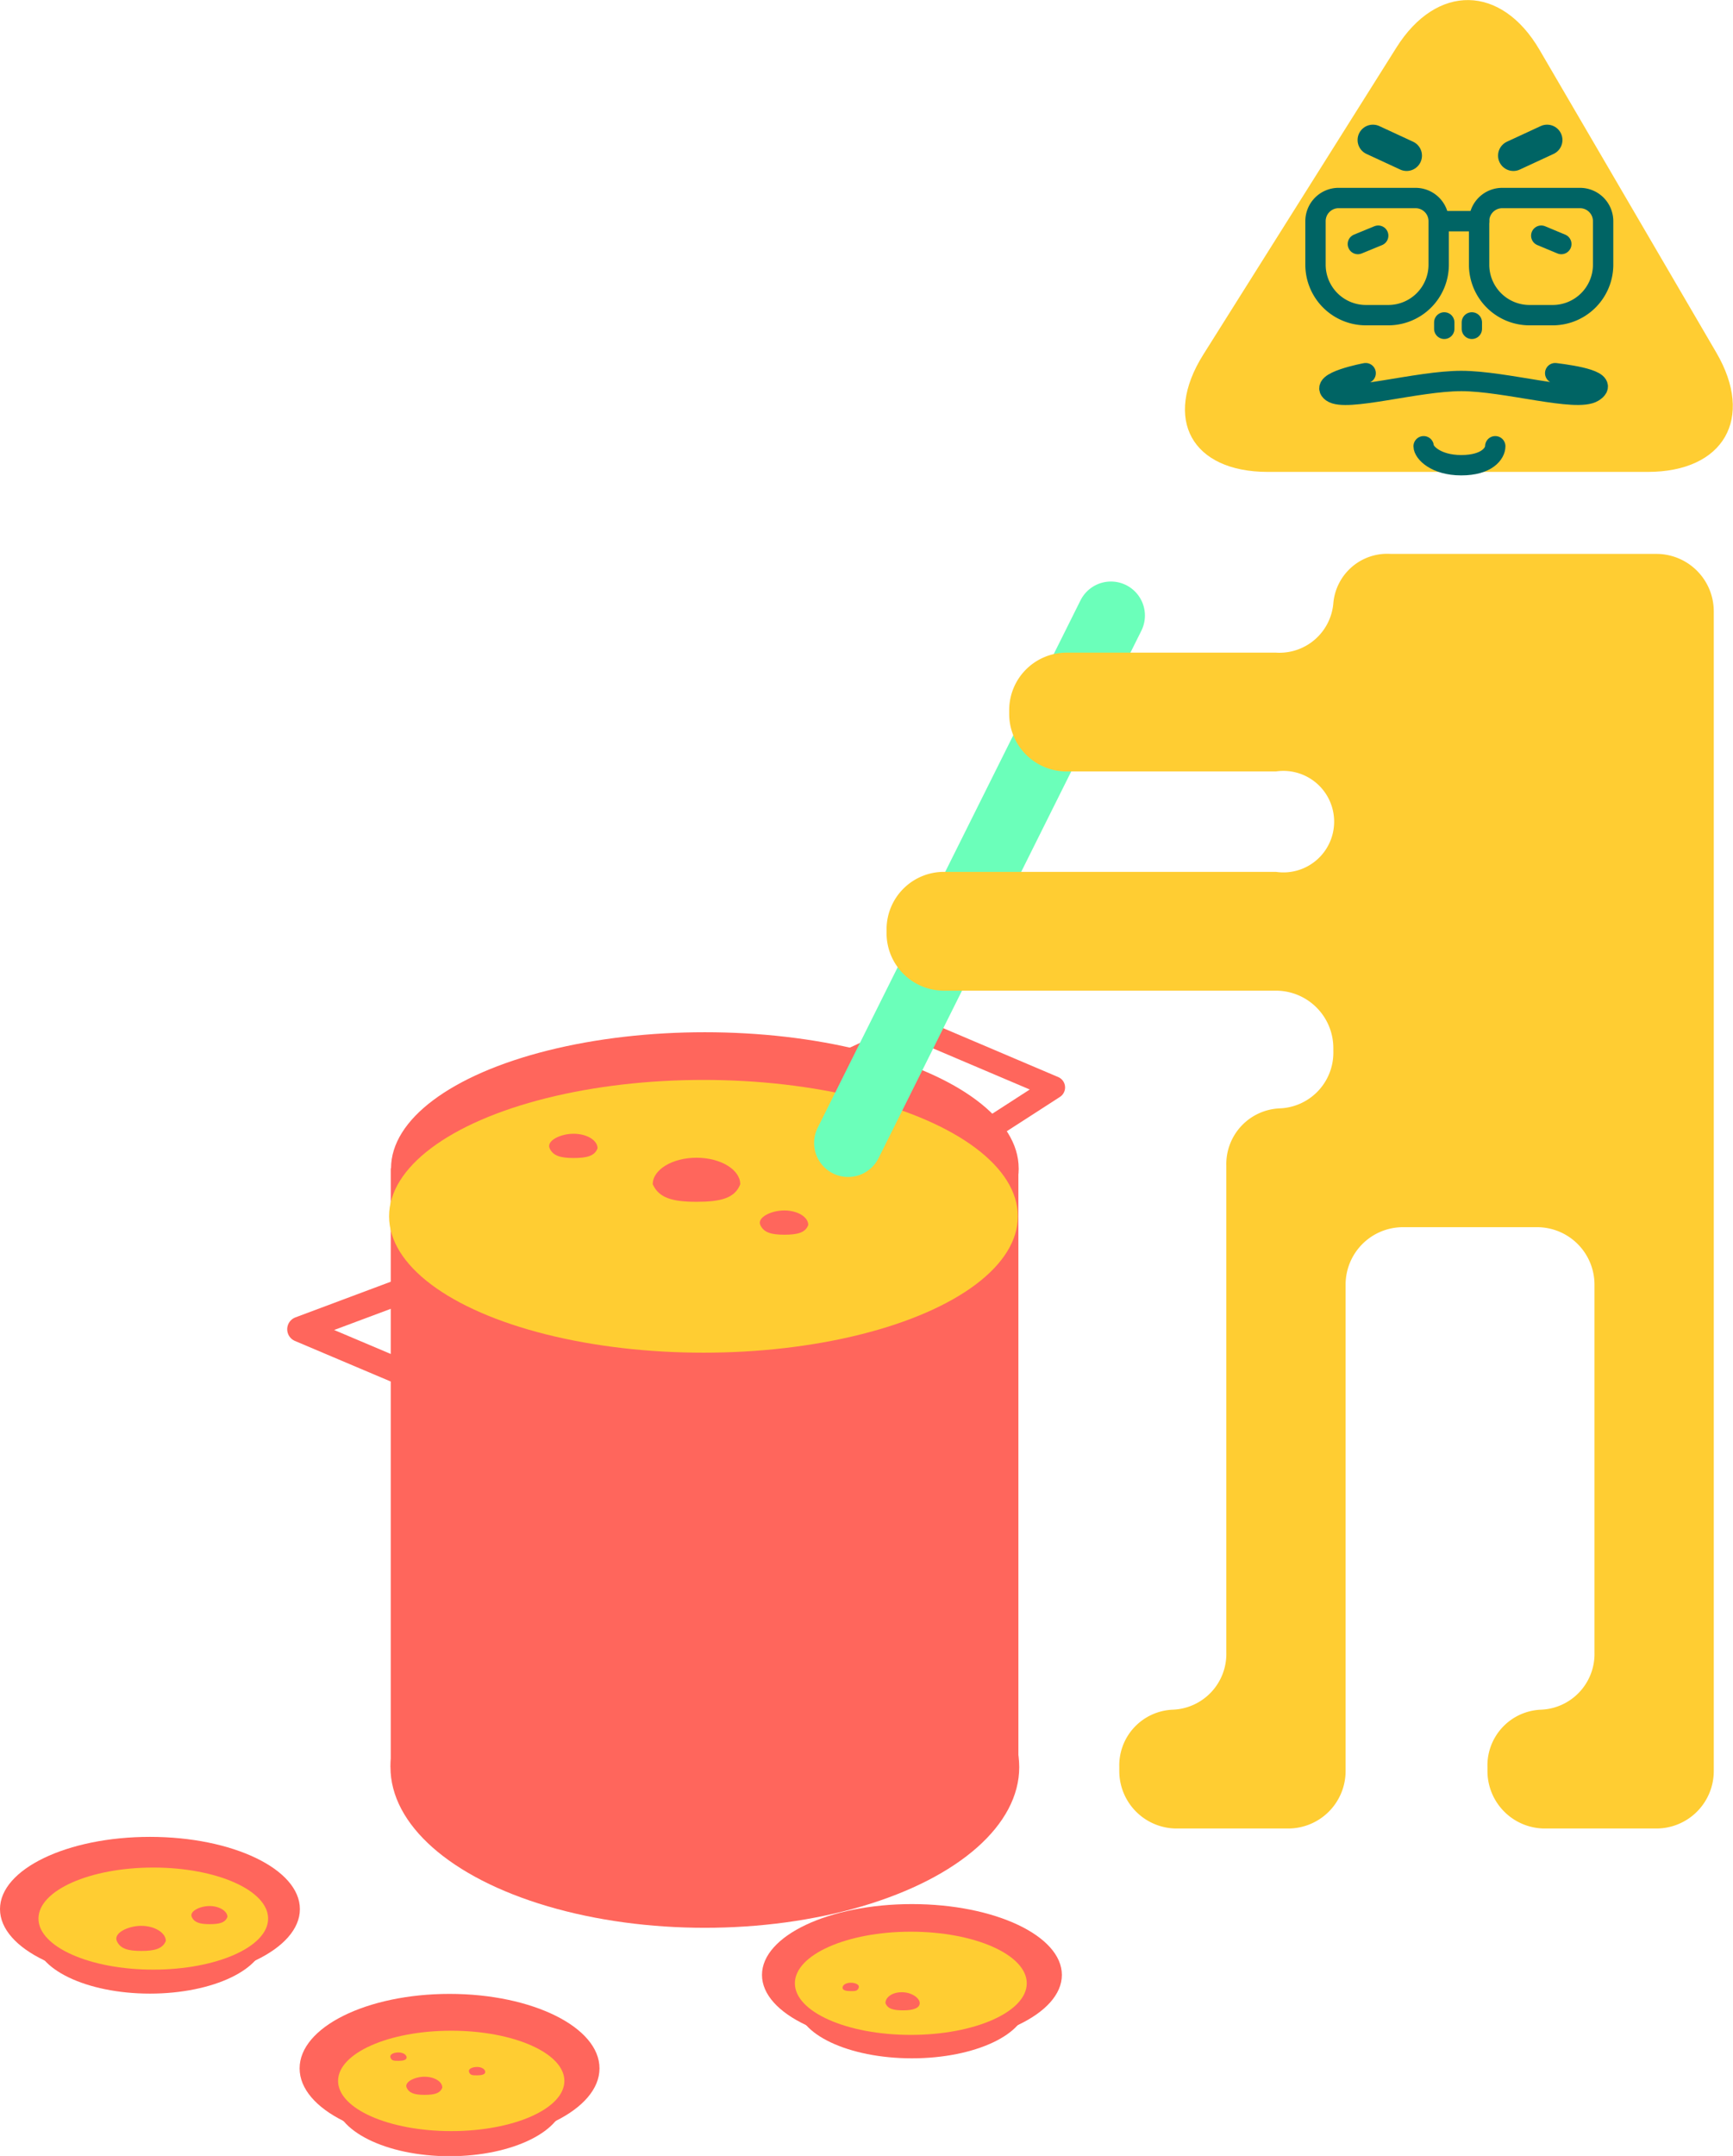 <svg xmlns="http://www.w3.org/2000/svg" viewBox="0 0 62.18 77.3"><defs><style>.cls-1{fill:#ff665c;}.cls-2{fill:#ffcd32;}.cls-3,.cls-4,.cls-5,.cls-6,.cls-7,.cls-8{fill:none;stroke-linecap:round;}.cls-3,.cls-4{stroke:#ff665c;}.cls-3,.cls-4,.cls-7{stroke-linejoin:round;}.cls-3{stroke-width:0.81px;}.cls-4{stroke-width:0.91px;}.cls-5{stroke:#6bffba;stroke-miterlimit:10;stroke-width:2.44px;}.cls-6,.cls-7,.cls-8{stroke:#006464;}.cls-6{stroke-width:1.1px;}.cls-7,.cls-8{stroke-width:0.73px;}</style></defs><title>資產 2</title><g id="圖層_2" data-name="圖層 2"><g id="UI"><ellipse class="cls-1" cx="16.13" cy="75.26" rx="4.12" ry="2.05"/><ellipse class="cls-1" cx="16.13" cy="74.16" rx="5.38" ry="2.67"/><ellipse class="cls-2" cx="16.19" cy="74.61" rx="4.06" ry="1.8"/><path class="cls-1" d="M15.87,74.85c-.08.21-.29.26-.64.26s-.55-.06-.64-.26.29-.39.64-.39S15.87,74.63,15.87,74.85Z"/><path class="cls-1" d="M17.41,74.29c0,.09-.13.12-.29.12s-.25,0-.29-.12.13-.18.29-.18S17.41,74.19,17.41,74.29Z"/><path class="cls-1" d="M14.59,73.77c0,.09-.13.12-.29.12s-.25,0-.29-.12.13-.18.29-.18S14.59,73.67,14.59,73.77Z"/><ellipse class="cls-1" cx="32.72" cy="71.85" rx="4.12" ry="1.95"/><ellipse class="cls-1" cx="32.72" cy="70.81" rx="5.38" ry="2.54"/><ellipse class="cls-2" cx="32.68" cy="71.11" rx="4.16" ry="1.85"/><path class="cls-1" d="M31.77,71.82c.08.21.29.26.64.26S33,72,33,71.82s-.29-.39-.64-.39S31.77,71.61,31.77,71.82Z"/><path class="cls-1" d="M30.23,71.27c0,.09.13.12.29.12s.25,0,.29-.12-.13-.18-.29-.18S30.23,71.17,30.23,71.27Z"/><ellipse class="cls-1" cx="5.38" cy="69.5" rx="4.12" ry="1.98"/><ellipse class="cls-1" cx="5.38" cy="68.45" rx="5.38" ry="2.59"/><ellipse class="cls-2" cx="5.5" cy="68.79" rx="4.12" ry="1.83"/><path class="cls-1" d="M8.16,68.73c-.08.21-.29.26-.64.26s-.55-.06-.64-.26.29-.39.64-.39S8.16,68.52,8.16,68.73Z"/><path class="cls-1" d="M5.95,69.59c-.11.28-.4.36-.88.36s-.76-.08-.88-.36.4-.54.88-.54S5.95,69.3,5.95,69.59Z"/><ellipse class="cls-1" cx="25.29" cy="63.36" rx="11.28" ry="5.76"/><polyline class="cls-3" points="29.86 38.3 32.89 36.9 37.81 38.99 35.19 40.68"/><ellipse class="cls-1" cx="25.29" cy="41.89" rx="11.26" ry="4.88"/><rect class="cls-1" x="14.02" y="41.89" width="22.52" height="21.46"/><ellipse class="cls-2" cx="25.24" cy="43.61" rx="11.28" ry="4.89"/><polyline class="cls-4" points="14.64 46.21 10.76 47.66 16.29 50 19.3 48.96"/><path class="cls-1" d="M26.56,42.46c-.19.5-.7.63-1.57.63s-1.35-.14-1.57-.63c0-.52.7-.95,1.57-.95S26.56,41.94,26.56,42.46Z"/><path class="cls-1" d="M21.44,41.17c-.1.28-.39.35-.86.35s-.74-.08-.86-.35.39-.52.86-.52S21.44,40.88,21.44,41.17Z"/><path class="cls-1" d="M29,43.92c-.1.28-.39.35-.86.35s-.74-.08-.86-.35.39-.52.86-.52S29,43.63,29,43.92Z"/><line class="cls-5" x1="30.43" y1="40.98" x2="39.86" y2="22.07"/><path class="cls-2" d="M53.4,8.09a1.57,1.57,0,0,1,2.92,0l3.6,6.15c.78,1.34.15,2.43-1.39,2.43H50.78c-1.55,0-2.14-1.07-1.32-2.38Z"/><path class="cls-2" d="M49.9,19.86a1.94,1.94,0,0,0-2.06,1.77,1.94,1.94,0,0,1-2.06,1.77H38.27a2.06,2.06,0,0,0-2.06,2.06v.14a2.06,2.06,0,0,0,2.06,2.06h7.51a1.82,1.82,0,1,1,0,3.6H33.87a2.06,2.06,0,0,0-2.06,2.06v.14a2.06,2.06,0,0,0,2.06,2.06H45.78a2.06,2.06,0,0,1,2.06,2.06v.1a2,2,0,0,1-1.92,2.06A2,2,0,0,0,44,41.79V59.24a2,2,0,0,1-1.92,2.06,2,2,0,0,0-1.92,2.06v.14a2.06,2.06,0,0,0,2.06,2.06h4a2.06,2.06,0,0,0,2.06-2.06V46.05A2.06,2.06,0,0,1,50.31,44h4.84a2.06,2.06,0,0,1,2.06,2.06V59.24a2,2,0,0,1-1.92,2.06,2,2,0,0,0-1.92,2.06v.14a2.06,2.06,0,0,0,2.06,2.06h4a2.06,2.06,0,0,0,2.06-2.06V21.92a2.06,2.06,0,0,0-2.06-2.06Z"/><path class="cls-2" d="M50.1,1.71c1.45-2.31,3.77-2.27,5.14.08l6.34,10.85c1.38,2.36.27,4.28-2.46,4.28H45.49c-2.73,0-3.77-1.89-2.32-4.2Z"/><line class="cls-6" x1="50.47" y1="5.58" x2="49.26" y2="5.02"/><line class="cls-6" x1="54.3" y1="5.58" x2="55.51" y2="5.02"/><path class="cls-7" d="M48,7.1h2.79a.83.83,0,0,1,.83.83V9.49a1.81,1.81,0,0,1-1.81,1.81H49A1.81,1.81,0,0,1,47.2,9.49V7.93A.83.83,0,0,1,48,7.1Z"/><path class="cls-7" d="M53.9,7.1h2.79a.83.83,0,0,1,.83.83V9.49a1.81,1.81,0,0,1-1.81,1.81h-.83a1.81,1.81,0,0,1-1.81-1.81V7.93a.83.83,0,0,1,.83-.83Z"/><line class="cls-7" x1="51.66" y1="7.93" x2="53.07" y2="7.93"/><path class="cls-8" d="M49,13.38s-1.71.32-1.21.68,3.05-.4,4.64-.4,4.14.77,4.74.39-.65-.58-1.37-.67"/><line class="cls-8" x1="55.3" y1="8.45" x2="56.02" y2="8.75"/><line class="cls-8" x1="49.45" y1="8.45" x2="48.72" y2="8.75"/><path class="cls-8" d="M51.08,16c0,.21.42.68,1.35.68s1.22-.43,1.22-.68"/><line class="cls-8" x1="51.82" y1="11.56" x2="51.82" y2="11.79"/><line class="cls-8" x1="52.81" y1="11.56" x2="52.81" y2="11.79"/></g></g></svg>